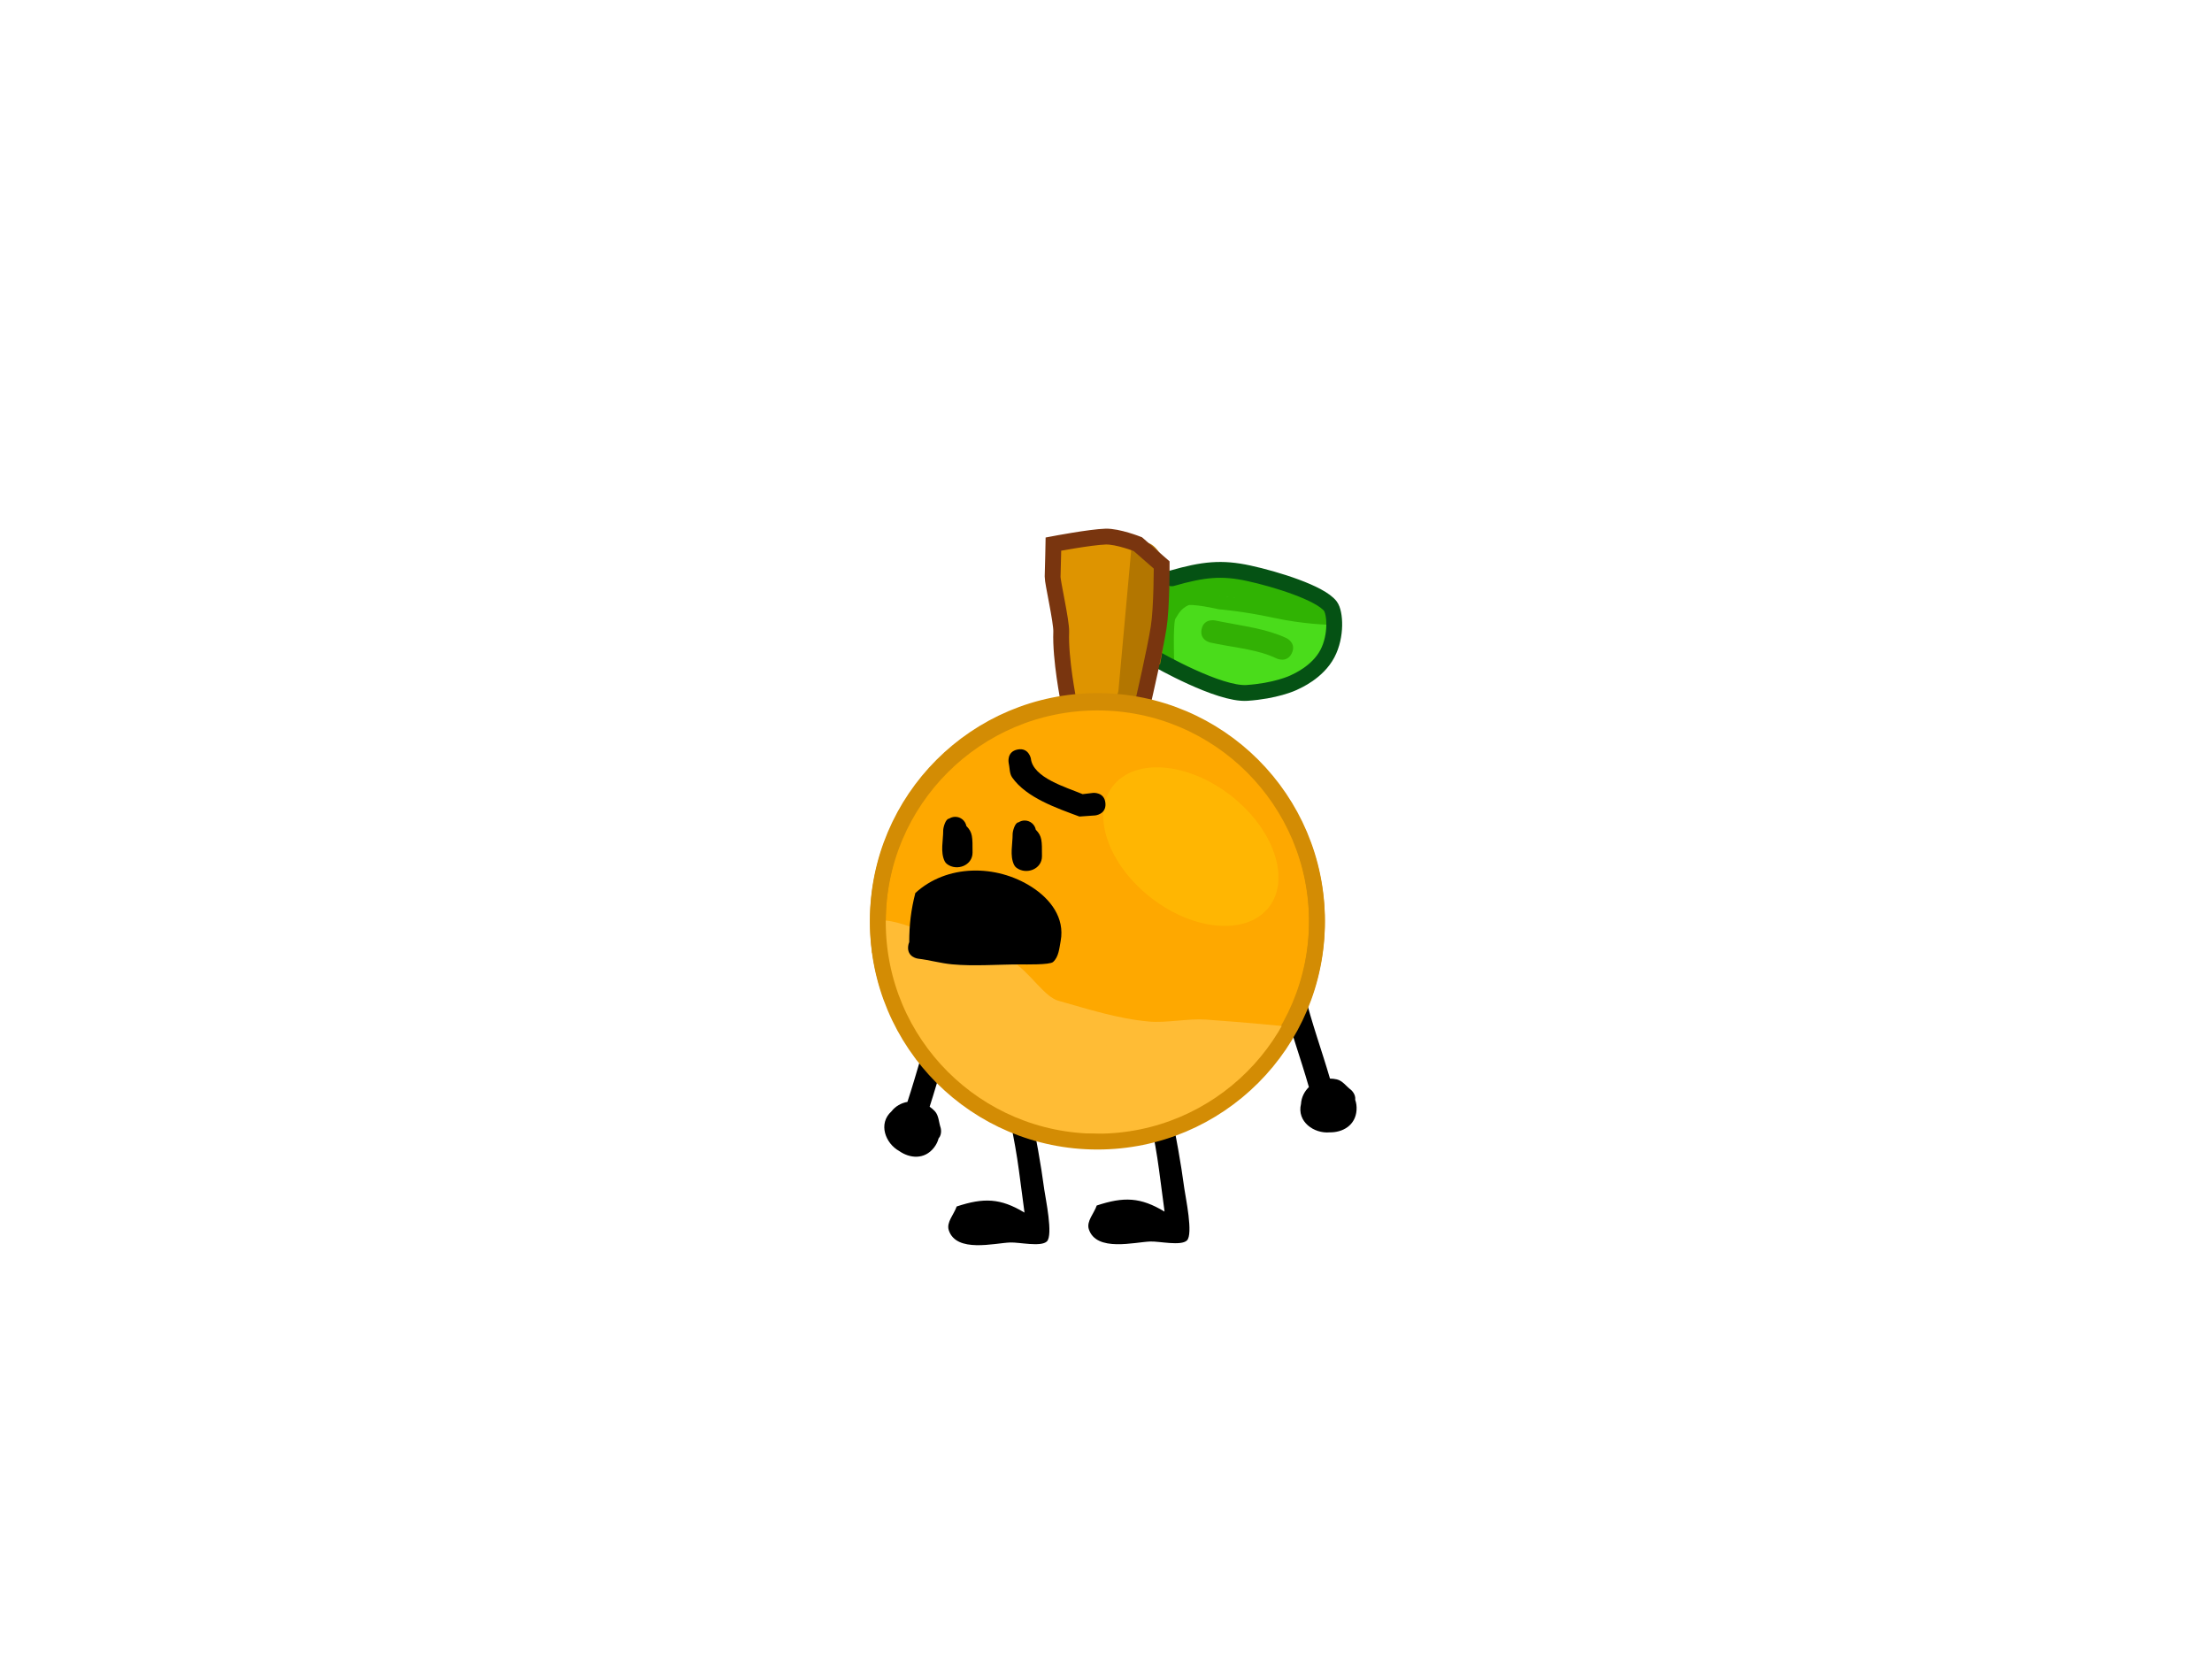 <svg version="1.1" xmlns="http://www.w3.org/2000/svg" xmlns:xlink="http://www.w3.org/1999/xlink" width="489" height="370" viewBox="0,0,489,370"><g transform="translate(5,5.5)"><g data-paper-data="{&quot;isPaintingLayer&quot;:true}" fill-rule="nonzero" stroke-linejoin="miter" stroke-miterlimit="10" stroke-dasharray="" stroke-dashoffset="0" style="mix-blend-mode: normal"><path d="M-5,364.5v-370h489v370z" fill="#ffffff" stroke="none" stroke-width="0" stroke-linecap="butt"/><path d="M202.489,246.18c-0.177,0.688 -0.508,1.374 -1.022,2.034c-2.094,2.689 -5.333,2.395 -7.683,0.746c-3.048,-1.685 -4.719,-6.054 -1.711,-8.765c0.88,-1.142 2.149,-1.85 3.531,-2.099c2.108,-6.395 3.719,-12.944 6.078,-19.251c0,0 0.877,-2.341 3.218,-1.464c2.341,0.877 1.464,3.218 1.464,3.218c-2.28,6.078 -3.85,12.392 -5.852,18.568c0.414,0.283 0.805,0.619 1.164,1.007c0.872,0.945 0.847,2.429 1.27,3.643c0,0 0.406,1.389 -0.457,2.363z" fill="#000000" stroke="none" stroke-width="0.5" stroke-linecap="butt"/><path d="M294.591,237.64c0.24,0.668 0.351,1.422 0.297,2.257c-0.221,3.401 -3.066,4.978 -5.936,4.934c-3.468,0.319 -7.305,-2.356 -6.341,-6.289c0.086,-1.44 0.738,-2.738 1.741,-3.721c-1.85,-6.474 -4.197,-12.797 -5.79,-19.339c0,0 -0.59,-2.429 1.839,-3.02c2.429,-0.59 3.02,1.839 3.02,1.839c1.529,6.309 3.778,12.414 5.593,18.647c0.502,0.002 1.014,0.06 1.529,0.179c1.253,0.291 2.065,1.533 3.098,2.3c0,0 1.117,0.921 0.95,2.211z" fill="#000000" stroke="none" stroke-width="0.5" stroke-linecap="butt"/><path d="M221.427,262.126c-0.081,-0.607 -1.18,-8.898 -1.18,-8.898c-0.462,-3.49 -1.098,-6.956 -1.806,-10.41c1.544,-0.773 2.98,-1.744 4.377,-2.773c1.171,5.793 2.263,11.6 3.043,17.482c0.239,1.8 2.015,10.048 0.559,11.426c-1.325,1.253 -6.07,0.158 -8.083,0.227c-3.45,0.118 -11.94,2.377 -13.597,-2.719c-0.569,-1.751 1.165,-3.493 1.747,-5.239c5.984,-1.978 9.674,-1.859 14.983,1.347c-0.01,-0.148 -0.023,-0.296 -0.042,-0.441z" data-paper-data="{&quot;index&quot;:null}" fill="#000000" stroke="none" stroke-width="0.5" stroke-linecap="butt"/><path d="M252.432,262.351c-0.01,-0.148 -0.023,-0.296 -0.042,-0.441c-0.081,-0.607 -1.18,-8.898 -1.18,-8.898c-0.462,-3.49 -1.098,-6.956 -1.806,-10.41c1.544,-0.773 2.98,-1.744 4.377,-2.773c1.171,5.793 2.263,11.6 3.043,17.482c0.239,1.8 2.015,10.048 0.559,11.426c-1.325,1.253 -6.07,0.158 -8.083,0.227c-3.45,0.118 -11.94,2.377 -13.597,-2.719c-0.569,-1.751 1.165,-3.493 1.747,-5.239c5.984,-1.978 9.674,-1.859 14.983,1.347z" data-paper-data="{&quot;index&quot;:null}" fill="#000000" stroke="none" stroke-width="0.5" stroke-linecap="butt"/><g><path d="M288.884,132.176c0.035,0.177 0.055,0.343 0.062,0.5c0.599,0.457 0.986,1.178 0.986,1.99v0v3h-0.615l0.278,1.255c-1.857,1.29 -3.352,3.259 -5.465,4.033c-2.111,1.526 -4.614,2.787 -6.098,3.365c-4.784,1.863 -7.661,-0.292 -12.238,-0.838c-3.093,-0.37 -6.063,-0.418 -8.053,-2.708c-2.16,-0.327 -4.074,-1.099 -5.41,-2.753c-0.903,-1.117 -0.439,-2.857 -0.383,-4.293c0.154,-3.961 0.302,-8.746 5.05,-10.189c1.22,-0.371 2.434,0.776 3.683,1.03c2.211,0.451 4.438,0.827 6.638,1.327c6.334,1.438 12.131,3.645 18.623,2.32c0,0 2.451,-0.49 2.942,1.961z" fill="#4adc1b" stroke="none" stroke-width="0.5" stroke-linecap="butt"/><path d="M253.064,140.511c0,0 -0.321,-8.666 0.408,-9.843c0.729,-1.177 1.439,-2.737 3.68,-3.768c1.331,-0.612 7.513,0.811 7.513,0.811c0,0 5.355,0.417 12.096,1.878c6.742,1.461 12.104,1.522 12.104,1.522" fill="none" stroke="#30b303" stroke-width="3" stroke-linecap="round"/><path d="M251.299,138.178c0,0 -2.438,-9.114 4.357,-13.301c1.065,-0.656 3.007,-0.758 4.532,-1.143c1.081,-0.273 7.556,0.119 12.986,1.393c6.939,1.628 14.347,4.274 14.347,4.274" fill="none" stroke="#30b303" stroke-width="5" stroke-linecap="round"/><path d="M254.036,122.352c7.024,-2.017 11.049,-2.417 17.021,-1.121c5.972,1.296 15.81,4.35 18.042,7.273c1.084,1.419 1.416,6.568 -0.658,10.501c-2.198,4.168 -6.853,6.094 -7.173,6.27c-0.622,0.344 -4.4,1.982 -10.599,2.409c-6.199,0.427 -19.881,-7.415 -19.881,-7.415" fill="none" stroke="#055214" stroke-width="3.5" stroke-linecap="round"/><path d="M262.597,136.56c0,0 -2.452,-0.489 -1.963,-2.941c0.489,-2.452 2.941,-1.963 2.941,-1.963l1.635,0.326c4.795,0.956 9.735,1.514 14.18,3.582c0,0 2.26,1.069 1.191,3.329c-1.069,2.26 -3.329,1.191 -3.329,1.191c-3.99,-1.925 -8.683,-2.334 -13.019,-3.199l-1.635,-0.326z" data-paper-data="{&quot;index&quot;:null}" fill="#32b104" stroke="none" stroke-width="0.5" stroke-linecap="butt"/></g><g><path d="M246.939,115.055c1.822,-1.403 3.521,-0.12 5.541,3.516c0.556,1 0.097,2.286 0.119,3.43c0.075,3.826 0.001,7.662 -0.005,11.489c-0.296,2.367 -0.593,5.138 -1.134,7.831c-0.808,0.116 -1.514,0.676 -1.93,1.924c-0.117,0.35 0.077,0.875 0.447,1.437c0.043,0.344 0.156,0.665 0.323,0.951c-0.376,1.047 -0.82,2.032 -1.351,2.918c-2.375,3.961 -8.778,5.732 -11.49,0.416c-0.626,-1.228 0.978,-5.628 1.154,-7.239c0.469,-4.294 0.516,-8.713 1,-13c0.49,-4.341 1.318,-7.962 1.318,-12.394c0,0 0,-2.5 2.5,-2.5c0.246,0 0.467,0.024 0.667,0.068c0.2,-0.043 0.421,-0.068 0.667,-0.068c1.231,0 1.856,0.606 2.173,1.221z" fill="#b37600" stroke="none" stroke-width="0.5" stroke-linecap="butt"/><path d="M243.255,118.211c0.013,0.225 -0.001,0.371 -0.001,0.371c-0.454,4.366 -0.173,8.652 -0.669,13.024c-0.332,2.923 -1.34,5.73 -1.667,8.673c-0.254,2.283 0.612,4.91 -0.595,6.865c-2.87,4.65 -8.294,4.002 -11.016,0.258c0.713,-1.23 0.612,-2.952 0.793,-4.402c0.416,-3.327 -0.909,-14.708 -1,-17.333c-0.046,-1.337 -0.118,-2.679 -0.333,-4c-0.214,-1.312 -0.594,-2.54 -1.117,-3.671c0.434,-1.987 1.475,-3.727 3.772,-4.949c3.146,-1.673 11.573,-1.433 11.842,3.84c0.025,0.494 0.021,0.934 -0.008,1.325z" fill="#de9400" stroke="none" stroke-width="0.5" stroke-linecap="butt"/><path d="M242.847,115.745l-2.833,31.167" fill="none" stroke="#de9400" stroke-width="4.5" stroke-linecap="round"/><path d="M231.226,149.479c0,0 -1.856,-9.221 -1.625,-15.325c0.084,-2.222 -1.939,-11.011 -1.902,-12.156c0.101,-3.156 0.175,-7.215 0.175,-7.215c0,0 8.136,-1.551 11.532,-1.656c2.71,-0.084 7.131,1.666 7.131,1.666l5.269,4.605c0,0 0.036,9.395 -0.671,13.839c-0.805,5.062 -3.238,15.589 -3.238,15.589" fill="none" stroke="#79350f" stroke-width="3.5" stroke-linecap="round"/></g><g><path d="M237.599,246.551c-26.806,0 -48.536,-21.73 -48.536,-48.536c0,-26.806 21.73,-48.536 48.536,-48.536c26.806,0 48.536,21.73 48.536,48.536c0,26.806 -21.73,48.536 -48.536,48.536z" fill="#fea800" stroke="#d38c04" stroke-width="3.5" stroke-linecap="butt"/><path d="M277.613,224.246c0.596,0.777 1.314,1.519 1.562,2.394c-0.584,0.097 -1.165,0.264 -1.742,0.61c-2.584,1.551 -3.336,4.803 -4.986,6.093c-2.361,1.846 -4.882,2.929 -7.187,4.976c-0.213,0.189 -0.622,0.582 -1.155,1.096c-3.321,0.236 -7.292,4.422 -10.299,5.445c-6.426,2.187 -14.866,-0.496 -23.135,0.414c-5.018,-0.539 -9.954,-1.815 -14.633,-4.012c-2.956,-1.388 -5.601,-3.509 -8.476,-5.073c-3.554,-1.984 -7.009,-4.538 -10.06,-7.532c-0.141,-0.885 -0.335,-1.773 -0.651,-2.658c-0.453,-1.269 -2.064,-2.562 -3.469,-3.852c-0.417,-1.304 -0.847,-2.622 -1.336,-3.954c-0.257,-0.698 -0.494,-1.401 -0.74,-2.097c0.514,-3.416 1.469,-8.141 -0.919,-9.506l-2.674,-1.528c0.037,-0.349 0.056,-0.704 0.056,-1.063c0,-0.538 -0.042,-1.065 -0.124,-1.58c0.628,-1.056 1.588,-1.922 3,-2.458c1.997,-0.758 5.181,0.971 7.055,1.718c6.947,2.77 12.696,6.625 18.926,10.788c2.403,1.034 3.041,1.109 5.177,3.033c0.572,0.515 0.793,1.385 1.435,1.81c0.911,0.602 2.098,0.652 3.063,1.162c0.741,0.392 1.209,1.252 2.004,1.516c1.009,0.335 2.129,0.058 3.182,0.207c6.699,0.948 13.576,0.124 20.254,0.989c2.368,0.307 4.59,1.441 6.967,1.663c5.158,0.481 10.791,0.335 15.788,-0.94c0,0 2.425,-0.606 3.032,1.819c0.046,0.183 0.074,0.356 0.088,0.519z" fill="#ffbc35" stroke="none" stroke-width="0.5" stroke-linecap="butt"/><path d="M278.433,223.333c0,0 -7.273,-0.74 -16.969,-1.435c-3.725,-0.267 -8.474,0.797 -12.638,0.429c-7.253,-0.641 -14.091,-2.915 -20.393,-4.66c-4.12,-1.141 -7.422,-7.355 -11.117,-9.084c-6.257,-2.929 -12.395,-1.711 -16.484,-4.588c-4.829,-3.397 -10.066,-3.995 -10.066,-3.995" fill="none" stroke="#ffbc35" stroke-width="4" stroke-linecap="round"/><path d="M237.599,246.878c-26.806,0 -48.536,-21.73 -48.536,-48.536c0,-26.806 21.73,-48.536 48.536,-48.536c26.806,0 48.536,21.73 48.536,48.536c0,26.806 -21.73,48.536 -48.536,48.536z" fill="none" stroke="#d38c04" stroke-width="3.5" stroke-linecap="butt"/><path d="M255.503,226.353c-0.687,2.404 -3.091,1.717 -3.091,1.717l-2.437,-0.699c-6.979,-2.364 -14.903,-0.969 -21.638,-4.125c-1.245,-0.583 -2.286,-1.281 -3.21,-2.052c-0.211,0.688 -0.743,1.455 -2.051,1.619c-2.481,0.31 -2.791,-2.171 -2.791,-2.171c-0.104,-3.984 -4.604,-2.794 -7.5,-4.517c-0.918,-0.546 -1.543,-1.476 -2.308,-2.221l-2.892,-2.249c-0.599,-0.457 -0.985,-1.178 -0.985,-1.989c0,-1.19 0.831,-2.185 1.944,-2.438l3.949,-0.987l0.009,0.038c0.251,-0.053 0.506,-0.089 0.766,-0.107c7.859,-0.52 11.234,9.685 17.26,12.581c2.207,1.061 4.774,1.143 7.206,1.432c4.636,0.55 9.389,0.986 13.822,2.443l2.23,0.635c0,0 2.404,0.687 1.717,3.091z" fill="#ffbc35" stroke="none" stroke-width="0.5" stroke-linecap="butt"/><path d="M241.012,168.288c4.851,-6.256 16.508,-5.337 26.037,2.052c9.529,7.389 13.321,18.45 8.47,24.706c-4.851,6.256 -16.508,5.337 -26.037,-2.052c-9.529,-7.389 -13.321,-18.45 -8.47,-24.706z" fill="#ffb602" stroke="none" stroke-width="0" stroke-linecap="butt"/></g><path d="M225.345,183.807c0,2.856 -3.472,4.153 -5.64,2.529c-0.224,-0.168 -0.412,-0.397 -0.533,-0.65c-0.977,-2.048 -0.306,-4.532 -0.312,-6.802c-0.002,-0.568 0.487,-2.543 1.304,-2.588c0.391,-0.254 0.858,-0.402 1.359,-0.402c1.222,0 2.24,0.877 2.457,2.037c1.406,1.408 1.365,2.433 1.365,5.875z" fill="#000000" stroke="none" stroke-width="0.5" stroke-linecap="butt"/><path d="M209.997,182.991c0,2.856 -3.472,4.153 -5.64,2.529c-0.224,-0.168 -0.412,-0.397 -0.533,-0.65c-0.978,-2.048 -0.306,-4.532 -0.312,-6.802c-0.002,-0.568 0.487,-2.543 1.304,-2.588c0.391,-0.254 0.858,-0.402 1.359,-0.402c1.222,0 2.24,0.877 2.457,2.036c1.406,1.408 1.365,2.433 1.365,5.875z" fill="#000000" stroke="none" stroke-width="0.5" stroke-linecap="butt"/><path d="M196,202.786c0.012,-3.846 0.381,-7.101 1.35,-10.857c6.896,-6.356 17.838,-6.426 25.751,-1.328c4.09,2.636 7.321,6.784 6.38,11.909c-0.299,1.627 -0.444,3.58 -1.693,4.665c-0.751,0.652 -5.993,0.529 -7.289,0.529c-4.921,0 -10.134,0.441 -15.033,-0.016c-2.527,-0.236 -4.989,-0.957 -7.509,-1.251c0,0 -2.483,-0.292 -2.191,-2.775c0.04,-0.342 0.122,-0.631 0.233,-0.876z" fill="#000000" stroke="none" stroke-width="0.5" stroke-linecap="butt"/><path d="M239.373,172.054c0.224,2.49 -2.266,2.714 -2.266,2.714l-3.482,0.246c-4.919,-1.837 -11.704,-4.127 -14.865,-8.636c-0.639,-0.911 -0.521,-2.165 -0.781,-3.247c0,0 -0.479,-2.454 1.974,-2.933c2.454,-0.479 2.933,1.974 2.933,1.974c0.459,4.295 7.867,6.382 11.446,7.891l2.326,-0.277c0,0 2.49,-0.224 2.714,2.266z" fill="#000000" stroke="none" stroke-width="0.5" stroke-linecap="butt"/></g></g></svg>
